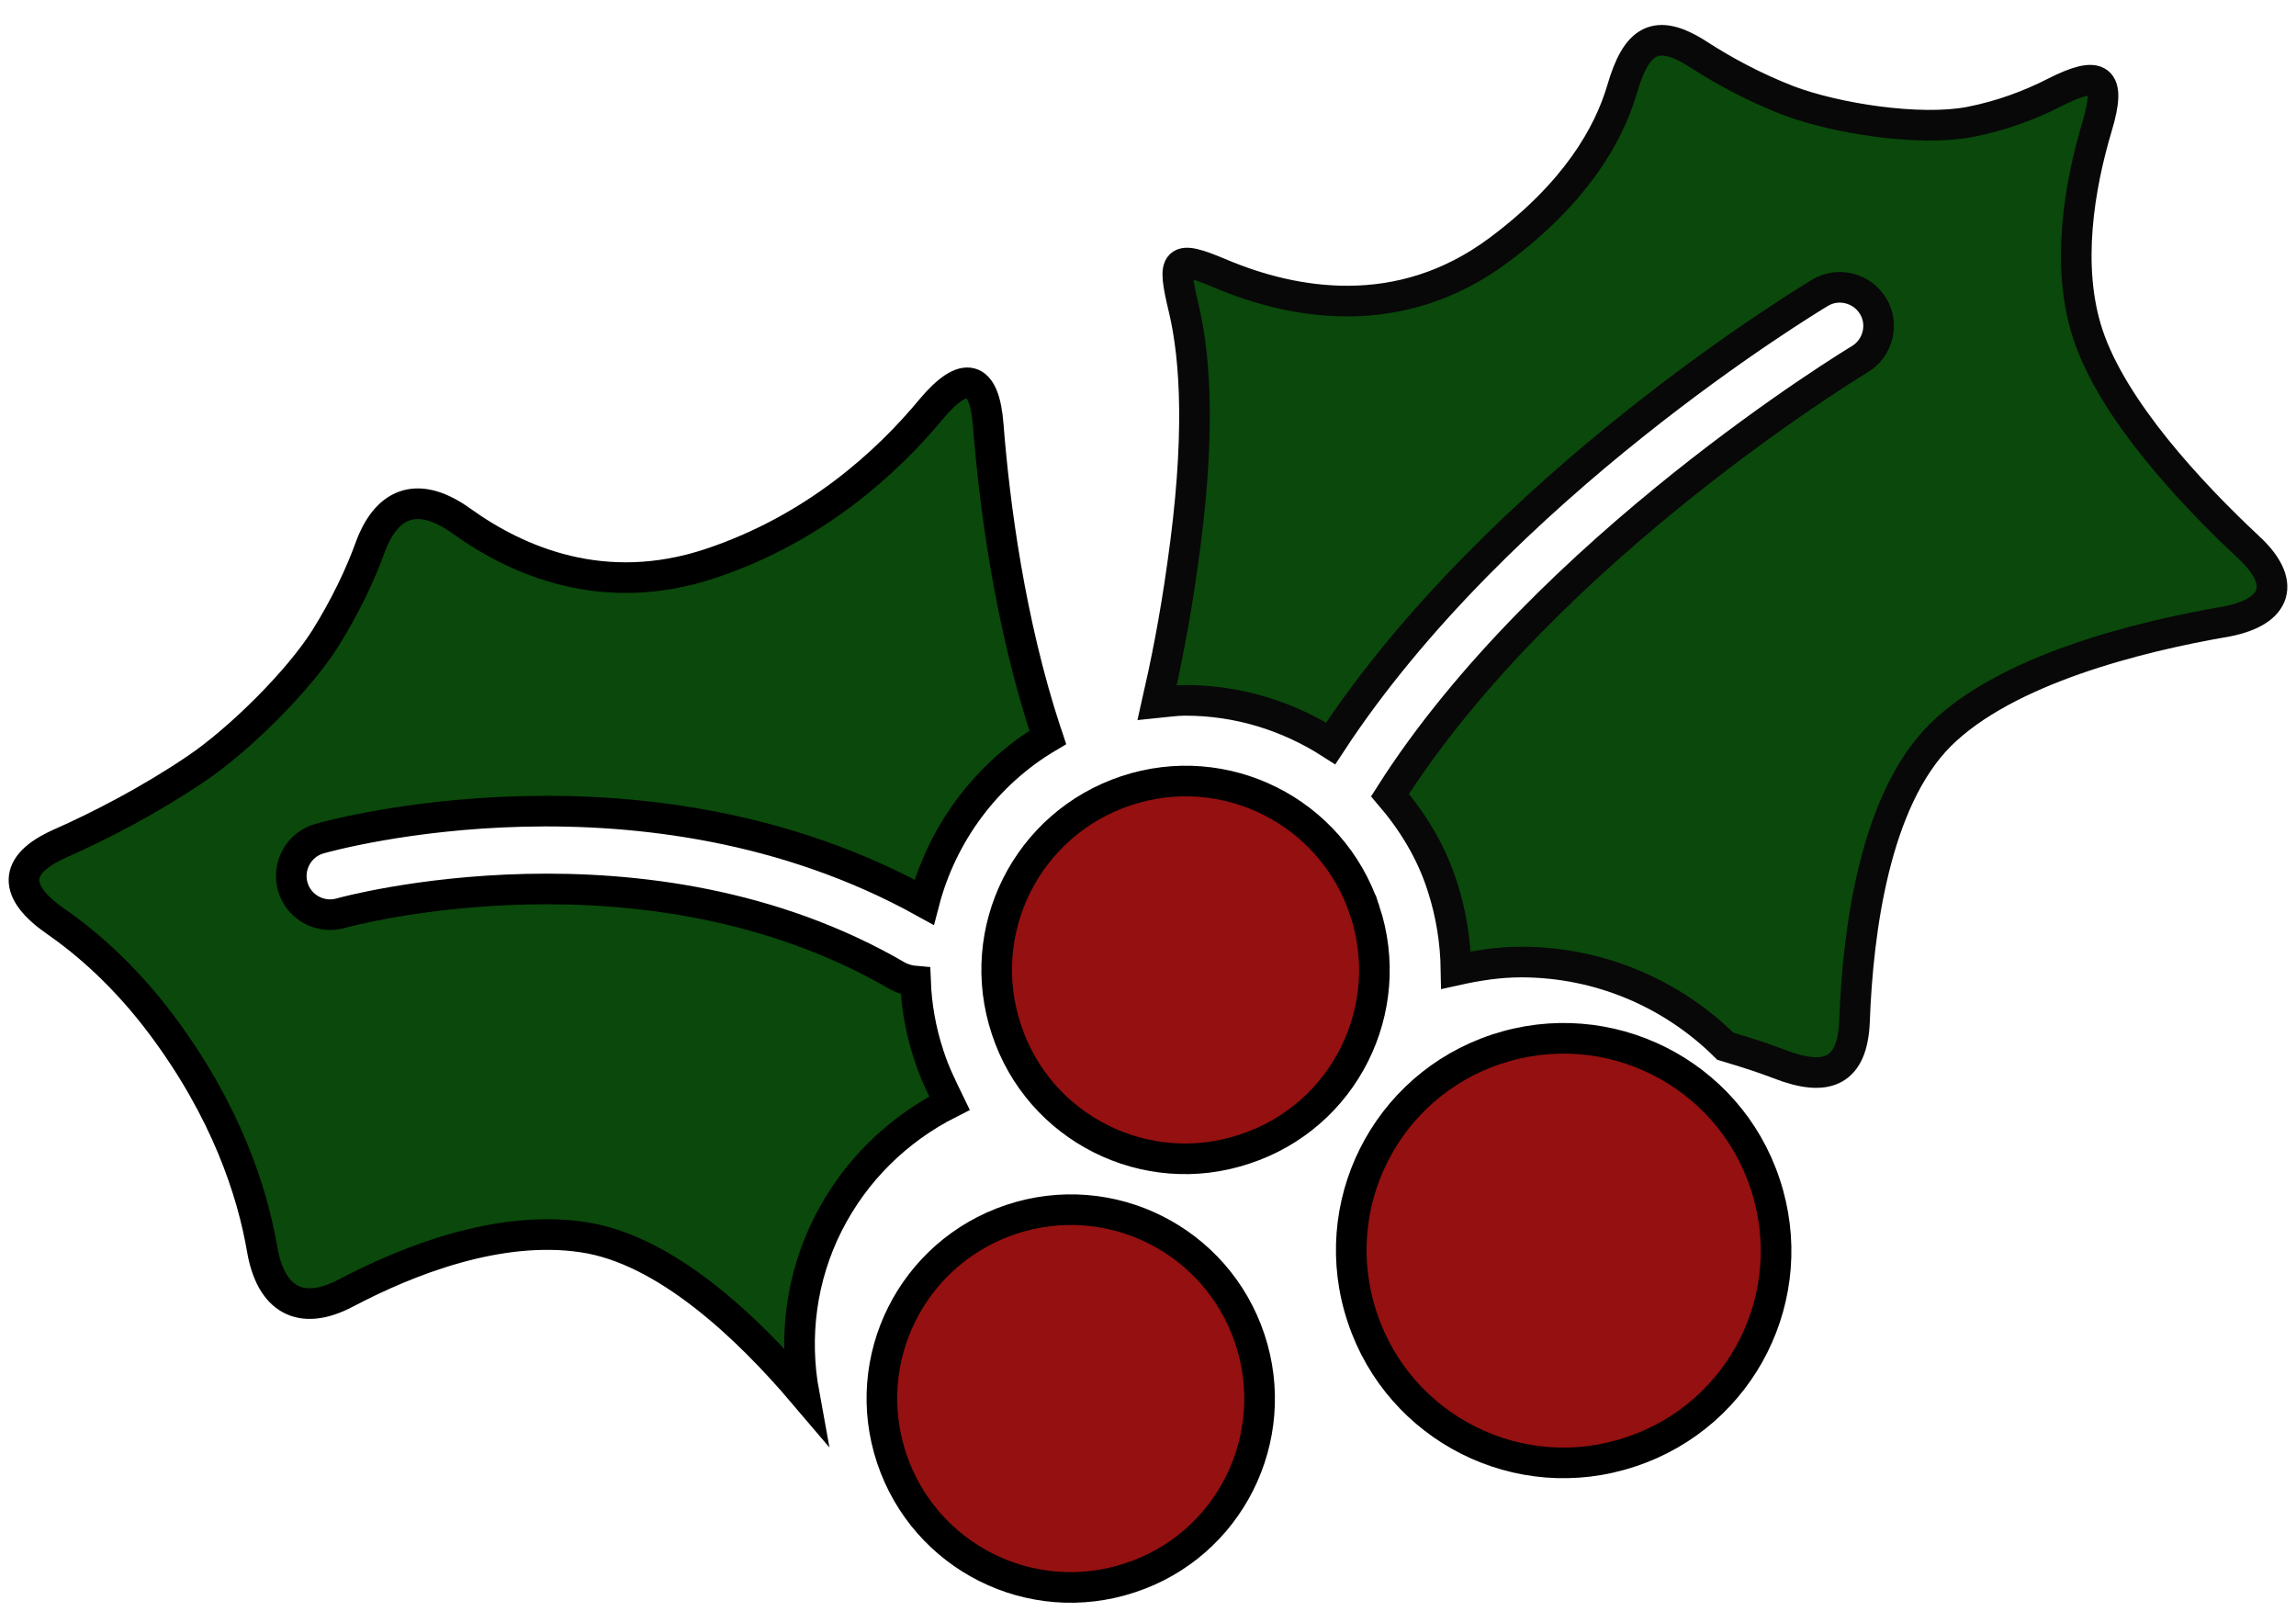 <svg xmlns="http://www.w3.org/2000/svg" width="75" height="53" viewBox="0 0 75 53">
    <g fill="none" fill-rule="evenodd">
        <g fill-rule="nonzero">
            <g>
                <path fill="#0A480B" stroke="#080808" d="M73.453 16.875c-1.906-1.781-4.437-4.5-5.25-6.953-.734-2.219-.281-4.844.297-6.781.484-1.61.094-1.875-1.406-1.11-.766.39-1.703.75-2.75.953-1.64.313-4.375-.109-5.938-.703-1.125-.437-2.125-.984-2.922-1.5-1.406-.906-2.03-.469-2.5 1.14-.437 1.485-1.515 3.376-4.03 5.25-3.25 2.423-6.735 1.75-9.048.782-1.547-.656-1.625-.5-1.234 1.14.39 1.641.547 4.25-.047 8.376-.25 1.797-.547 3.25-.828 4.484.312-.031.61-.078.922-.078 1.734 0 3.36.516 4.75 1.406 5.484-8.375 15.547-14.453 15.984-14.718.594-.36 1.375-.157 1.734.437.36.594.157 1.375-.437 1.734-.11.063-10.234 6.188-15.344 14.235.735.86 1.344 1.843 1.703 2.968.297.907.438 1.829.453 2.75.704-.156 1.407-.265 2.126-.265 2.562 0 4.937 1.031 6.671 2.75.688.203 1.266.39 1.75.578 1.563.61 2.407.266 2.47-1.406.108-2.922.655-7.188 2.796-9.328 2.156-2.141 6.453-3.22 9.375-3.72 1.656-.327 1.938-1.28.703-2.421z" transform="translate(-5 -16) translate(5 17)"/>
                <path fill="#0A480B" stroke="#000" d="M30.344 33.469c-.266-.797-.407-1.61-.438-2.422-.187-.016-.375-.063-.562-.156-8.235-4.813-18.125-2.094-18.219-2.063-.672.188-1.375-.203-1.563-.875-.187-.672.204-1.375.876-1.562.437-.125 10.687-2.938 19.75 2.078.578-2.219 2.015-4.188 4.046-5.39-.015-.048-.047-.11-.062-.157-1.188-3.61-1.688-7.453-1.89-10.031-.126-1.672-.782-1.813-1.86-.532-1.438 1.735-3.797 3.907-7.219 5.047-3.484 1.157-6.297-.078-8.11-1.375-1.359-.984-2.421-.718-3 .844-.327.906-.812 1.922-1.452 2.953-.891 1.422-2.844 3.344-4.235 4.281-1.5 1.016-3.125 1.86-4.468 2.453-1.532.688-1.5 1.563-.141 2.516 1.062.735 2.312 1.828 3.5 3.422 2.078 2.781 2.937 5.39 3.266 7.297.28 1.64 1.25 2.219 2.734 1.437 2.047-1.078 5-2.234 7.734-1.828 2.703.39 5.39 2.953 7.235 5.125-.344-1.875-.094-3.812.78-5.547.876-1.734 2.267-3.093 3.97-3.953-.25-.515-.5-1.015-.672-1.562z" transform="translate(-5 -16) translate(5 17)"/>
                <path fill="#951010" stroke="#000" d="M33.031 38.828c-3.234 1.078-4.984 4.563-3.906 7.797 1.078 3.234 4.563 4.984 7.797 3.906 3.234-1.062 4.984-4.562 3.906-7.797-1.078-3.234-4.562-4.984-7.797-3.906zM48.89 33.266c-3.64 1.203-5.609 5.125-4.39 8.765 1.203 3.625 5.125 5.61 8.766 4.39 3.64-1.202 5.609-5.124 4.39-8.765-1.203-3.625-5.125-5.593-8.765-4.39zM44.578 28.734c-1.078-3.234-4.562-4.984-7.797-3.906-3.234 1.078-4.984 4.563-3.906 7.797 1.063 3.234 4.563 4.984 7.781 3.906 3.25-1.062 5-4.562 3.922-7.797z" transform="translate(-5 -16) translate(5 17)"/>
            </g>
        </g>
    </g>
</svg>
